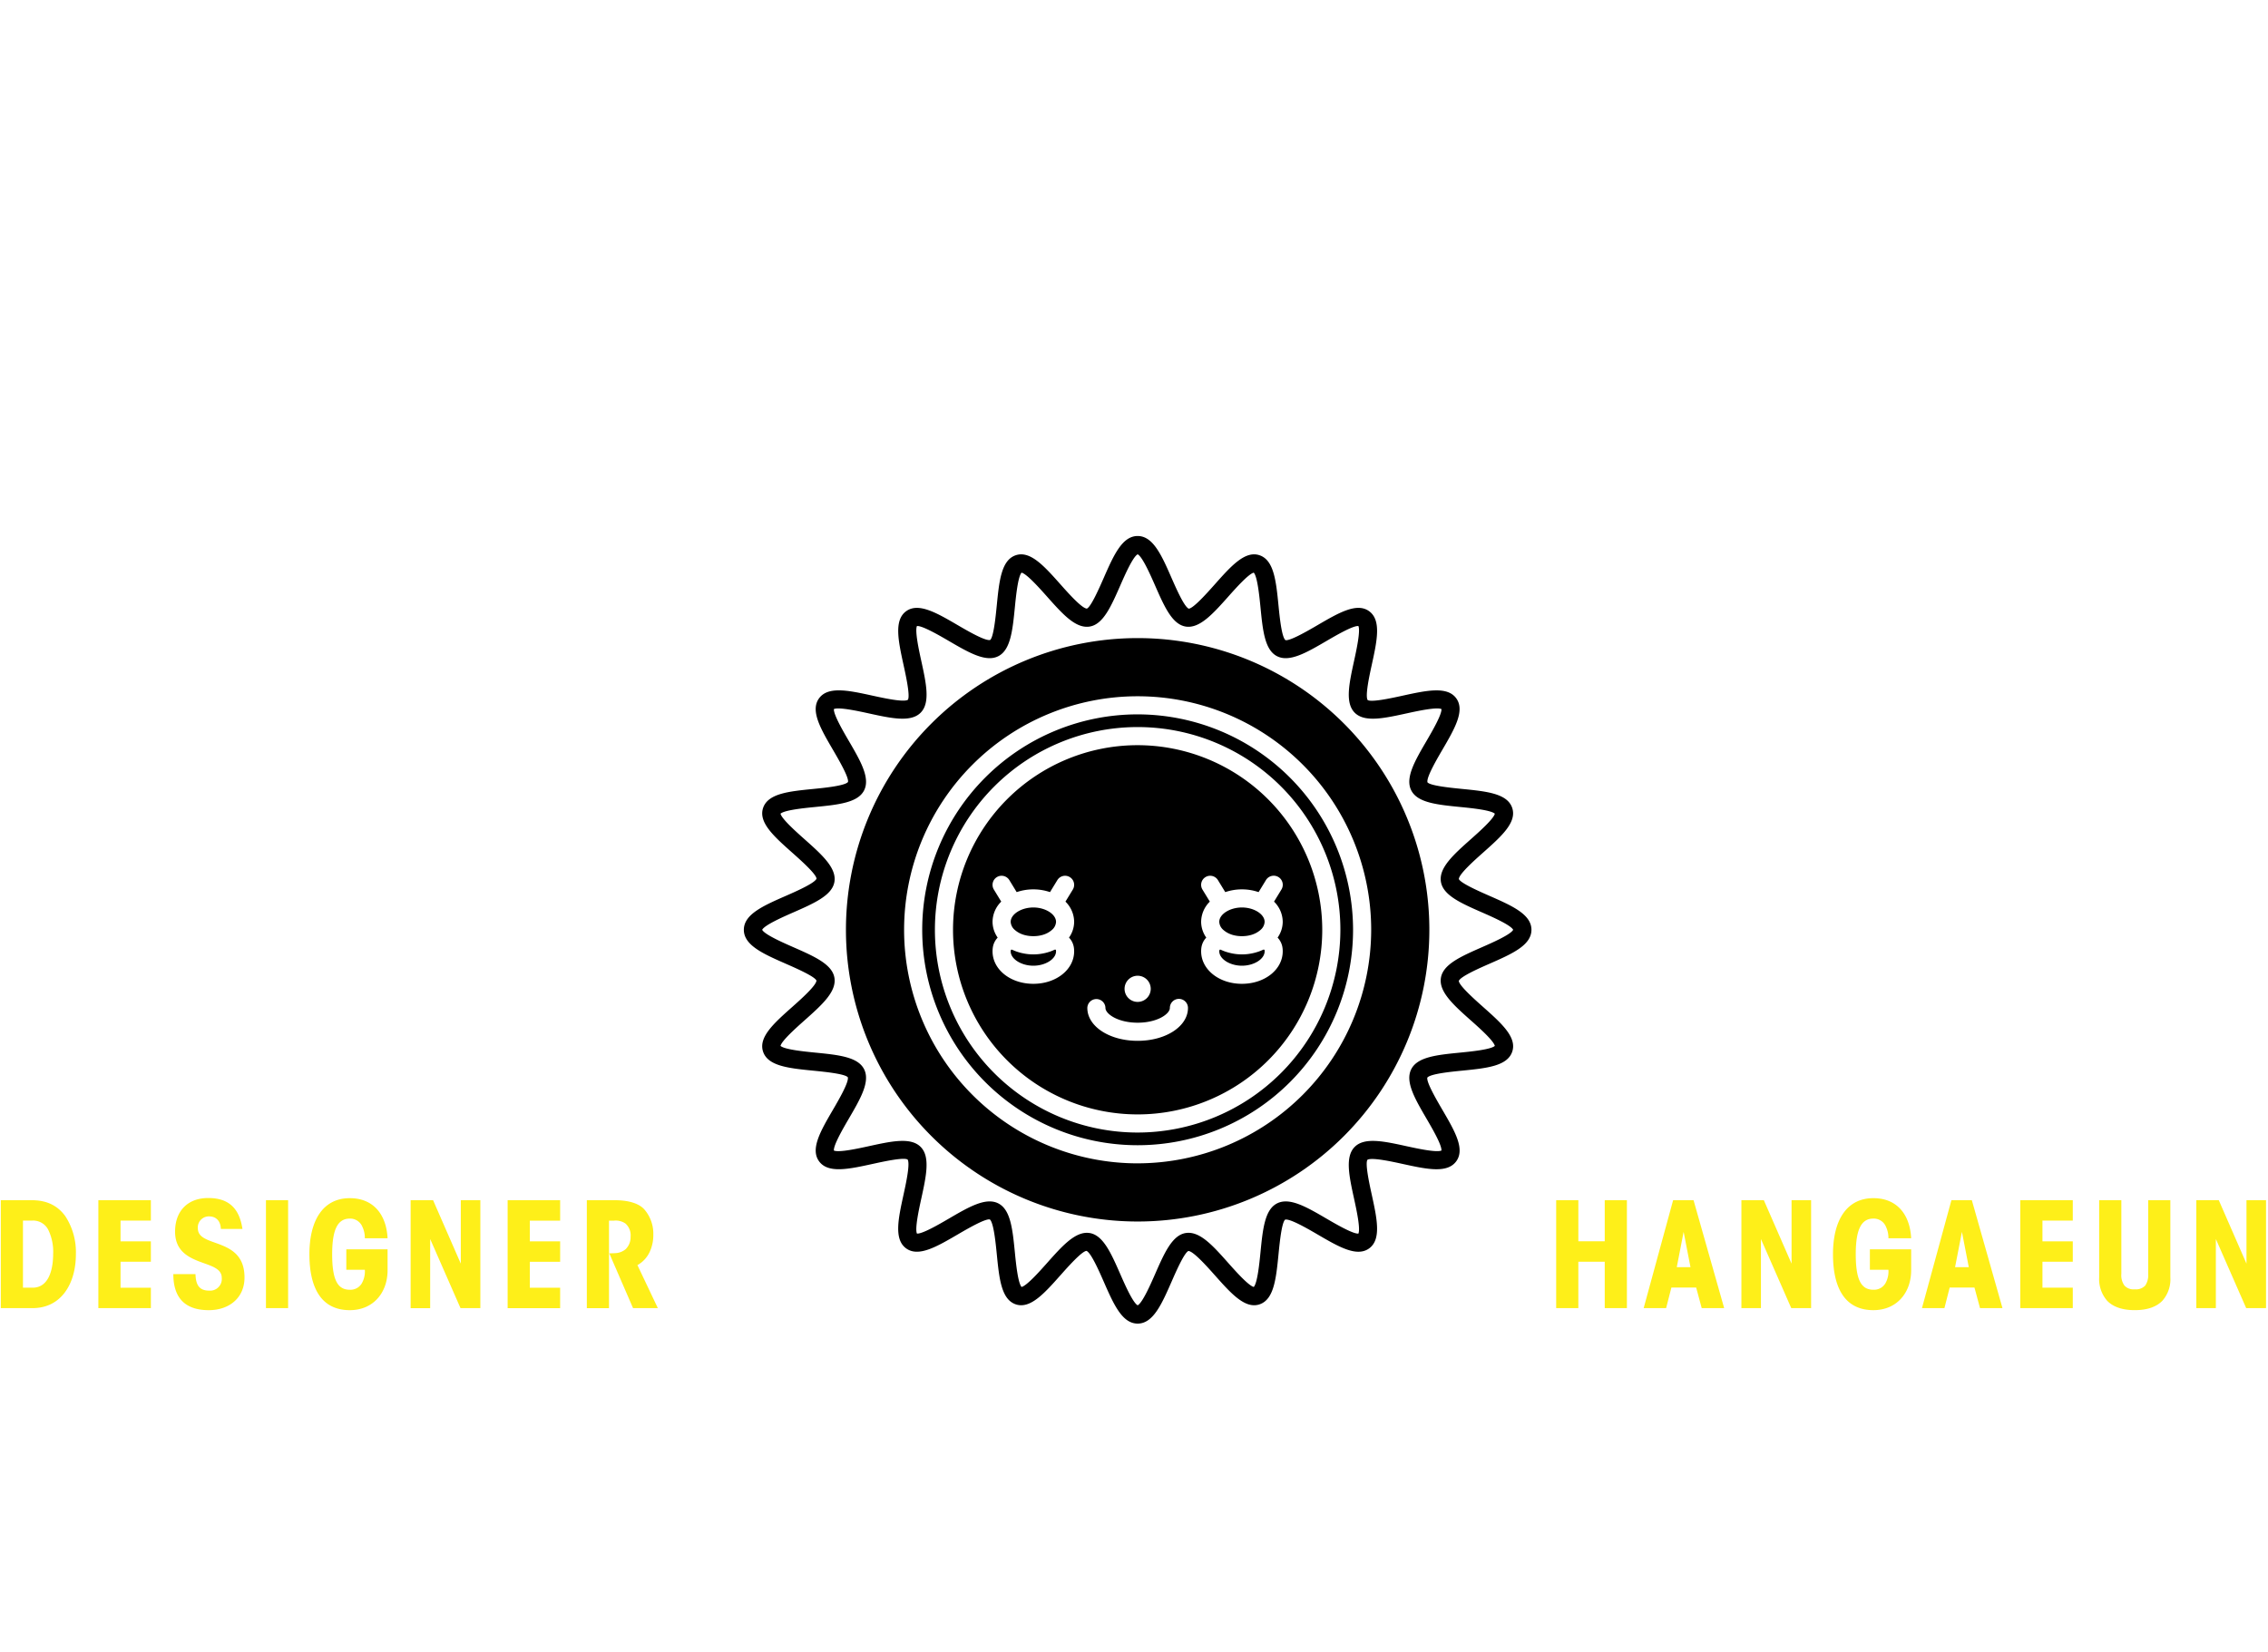 <svg xmlns="http://www.w3.org/2000/svg" xmlns:xlink="http://www.w3.org/1999/xlink" width="622" height="453" viewBox="0 0 622 453">
  <defs>
    <style>
      .cls-1, .cls-2, .cls-3, .cls-4 {
        fill-rule: evenodd;
      }

      .cls-1 {
        filter: url(#filter);
      }

      .cls-2 {
        filter: url(#filter-2);
      }

      .cls-3 {
        fill: #fff;
      }

      .cls-4 {
        fill: #feed00;
        opacity: 0.9;
      }
    </style>
    <filter id="filter" x="240" y="512" width="160" height="160" filterUnits="userSpaceOnUse">
      <feFlood result="flood" flood-color="#feef19"/>
      <feComposite result="composite" operator="in" in2="SourceGraphic"/>
      <feBlend result="blend" in2="SourceGraphic"/>
    </filter>
    <filter id="filter-2" x="212" y="484" width="216" height="216" filterUnits="userSpaceOnUse">
      <feFlood result="flood" flood-color="#fff"/>
      <feComposite result="composite" operator="in" in2="SourceGraphic"/>
      <feBlend result="blend" in2="SourceGraphic"/>
    </filter>
  </defs>
  <g id="index4">
    <g id="blue">
      <g id="txt">
        <path class="cls-1" d="M348.6,585.878c-3.313,0-6.218,1.845-6.218,3.948a3.091,3.091,0,0,0,1.121,2.2l-0.448.49h0l0.448-.488a6.345,6.345,0,0,0,2.163,1.246c0.037,0.013.07,0.031,0.107,0.043a8.483,8.483,0,0,0,1.117.279q0.273,0.051.549,0.084c0.217,0.028.438,0.041,0.66,0.054a9.752,9.752,0,0,0,1,0c0.223-.013.445-0.026,0.663-0.054q0.276-.033.547-0.084a8.7,8.7,0,0,0,1.121-.279c0.033-.012.063-0.028,0.1-0.039a6.353,6.353,0,0,0,2.172-1.25l0.447,0.487h0l-0.447-.488a3.092,3.092,0,0,0,1.123-2.2C354.822,587.723,351.915,585.878,348.6,585.878ZM320,541.368A50.63,50.63,0,1,0,370.628,592,50.686,50.686,0,0,0,320,541.368Zm0,63.233a3.587,3.587,0,1,1-3.586,3.587A3.587,3.587,0,0,1,320,604.6ZM302.51,596.86a7.24,7.24,0,0,1,.075,1.033c0,5-4.915,8.919-11.19,8.919s-11.189-3.918-11.189-8.919a7.132,7.132,0,0,1,.075-1.037,5,5,0,0,1,1.333-2.717,7.592,7.592,0,0,1-1.408-4.313,7.855,7.855,0,0,1,2.385-5.554l-2.021-3.308a2.485,2.485,0,0,1,4.242-2.591l2.012,3.292a14.182,14.182,0,0,1,9.143,0l2.012-3.292a2.485,2.485,0,0,1,4.242,2.591l-2.021,3.308a7.855,7.855,0,0,1,2.385,5.554,7.588,7.588,0,0,1-1.409,4.314A5,5,0,0,1,302.51,596.86ZM320,622.448c-7.739,0-13.8-3.961-13.8-9.018a2.485,2.485,0,0,1,4.969,0c0,1.651,3.441,4.048,8.833,4.048s8.832-2.4,8.832-4.048a2.485,2.485,0,0,1,4.97,0C333.8,618.487,327.738,622.448,320,622.448Zm28.6-15.636c-6.273,0-11.188-3.918-11.188-8.919a7.132,7.132,0,0,1,.075-1.037,5,5,0,0,1,1.333-2.716,7.59,7.59,0,0,1-1.408-4.314,7.854,7.854,0,0,1,2.386-5.555l-2.022-3.307a2.485,2.485,0,0,1,4.242-2.591l2.012,3.292a14.179,14.179,0,0,1,9.142,0l2.012-3.292a2.485,2.485,0,1,1,4.241,2.591l-2.021,3.308a7.851,7.851,0,0,1,2.385,5.554,7.6,7.6,0,0,1-1.408,4.314,5,5,0,0,1,1.334,2.716,7.132,7.132,0,0,1,.074,1.037C359.791,602.894,354.877,606.812,348.6,606.812ZM291.4,585.878c-3.312,0-6.219,1.845-6.219,3.948a3.1,3.1,0,0,0,1.122,2.2h0a6.38,6.38,0,0,0,2.183,1.254c0.029,0.01.055,0.024,0.084,0.033a8.581,8.581,0,0,0,1.126.282c0.179,0.033.36,0.06,0.542,0.083,0.219,0.028.442,0.042,0.666,0.054a9.693,9.693,0,0,0,.994,0c0.223-.013.445-0.026,0.664-0.054,0.183-.023.364-0.05,0.543-0.083a8.611,8.611,0,0,0,1.128-.282c0.026-.009.05-0.021,0.076-0.03a6.379,6.379,0,0,0,2.189-1.257h0a3.091,3.091,0,0,0,1.122-2.2C297.615,587.723,294.709,585.878,291.4,585.878Zm6.194,11.683a0.1,0.1,0,0,0-.074-0.089,0.349,0.349,0,0,0-.319,0c-0.021.01-.044,0.017-0.066,0.027a12.685,12.685,0,0,1-1.225.5c-0.072.024-.146,0.044-0.218,0.067-0.414.136-.839,0.251-1.272,0.347l-0.022,0a13.613,13.613,0,0,1-5.994,0l-0.024,0a13.056,13.056,0,0,1-1.274-.348c-0.07-.022-0.142-0.042-0.212-0.066a12.6,12.6,0,0,1-1.233-.5c-0.019-.009-0.041-0.015-0.06-0.024a0.361,0.361,0,0,0-.157-0.037,0.345,0.345,0,0,0-.163.041,0.886,0.886,0,0,0-.1.42c0,2.1,2.907,3.949,6.219,3.949s6.22-1.845,6.22-3.949a2.364,2.364,0,0,0-.024-0.327Zm57.21,0a0.112,0.112,0,0,0-.077-0.091,0.343,0.343,0,0,0-.319,0c-0.019.009-.041,0.015-0.06,0.024a12.352,12.352,0,0,1-1.233.5c-0.07.024-.142,0.044-0.212,0.067-0.415.136-.839,0.25-1.273,0.346l-0.027.006a13.606,13.606,0,0,1-5.988,0l-0.029-.006c-0.434-.1-0.86-0.212-1.275-0.348-0.069-.022-0.139-0.041-0.207-0.064a12.54,12.54,0,0,1-1.242-.5c-0.017-.008-0.036-0.013-0.053-0.021a0.36,0.36,0,0,0-.156-0.037,0.347,0.347,0,0,0-.164.041,0.886,0.886,0,0,0-.1.42c0,2.1,2.9,3.949,6.218,3.949s6.22-1.845,6.22-3.949a2.363,2.363,0,0,0-.023-0.327v0ZM320,532.918A59.08,59.08,0,1,0,379.078,592,59.147,59.147,0,0,0,320,532.918ZM320,647.6A55.6,55.6,0,1,1,375.6,592,55.662,55.662,0,0,1,320,647.6ZM320,512a80,80,0,1,0,80,80A80,80,0,0,0,320,512Zm0,144.05A64.049,64.049,0,1,1,384.048,592,64.12,64.12,0,0,1,320,656.046Z" transform="translate(-8 -337)"/>
        <path class="cls-2" d="M416.437,601.334C422.642,598.61,428,596.258,428,592s-5.358-6.61-11.563-9.334c-2.745-1.207-7.858-3.451-8.346-4.589,0.047-1.375,4.346-5.2,6.655-7.252,4.979-4.427,9.278-8.252,7.993-12.206-1.3-4.02-7.1-4.593-13.807-5.258-3.014-.3-8.625-0.854-9.441-1.8-0.361-1.318,2.514-6.246,4.059-8.893,3.373-5.781,6.287-10.773,3.826-14.156s-8.139-2.157-14.7-.722c-2.976.651-8.515,1.869-9.591,1.2-0.739-1.143.474-6.686,1.126-9.665,1.435-6.559,2.674-12.224-.722-14.7-3.378-2.458-8.374.452-14.157,3.825-2.646,1.544-7.578,4.4-8.8,4.106-1.043-.863-1.6-6.474-1.9-9.489-0.665-6.708-1.239-12.5-5.259-13.807-3.949-1.285-7.777,3.014-12.206,7.994-2.055,2.309-5.877,6.608-7.148,6.674-1.243-.507-3.487-5.619-4.692-8.366C326.61,489.359,324.258,484,320,484s-6.61,5.358-9.333,11.562c-1.206,2.747-3.45,7.86-4.589,8.349-1.375-.049-5.2-4.346-7.25-6.655-4.429-4.981-8.264-9.281-12.208-7.995-4.02,1.3-4.592,7.1-5.257,13.807-0.3,3.014-.855,8.625-1.805,9.439-1.3.368-6.245-2.513-8.893-4.057-5.781-3.374-10.774-6.282-14.156-3.825s-2.156,8.136-.721,14.7c0.652,2.978,1.865,8.521,1.2,9.591-1.138.741-6.686-.474-9.665-1.126-6.561-1.436-12.221-2.674-14.695.722s0.452,8.375,3.825,14.156c1.544,2.647,4.419,7.575,4.105,8.8-0.863,1.042-6.474,1.6-9.487,1.9-6.709.664-12.5,1.238-13.808,5.258-1.283,3.956,3.016,7.779,7.994,12.207,2.31,2.054,6.607,5.876,6.675,7.147-0.507,1.242-5.621,3.486-8.368,4.692C217.358,585.39,212,587.743,212,592s5.358,6.609,11.562,9.333c2.747,1.206,7.861,3.45,8.349,4.588-0.047,1.375-4.346,5.2-6.656,7.252-4.978,4.427-9.277,8.251-7.994,12.207,1.305,4.019,7.1,4.593,13.806,5.257,3.015,0.3,8.626.854,9.442,1.8,0.361,1.318-2.514,6.246-4.058,8.892-3.373,5.781-6.287,10.774-3.825,14.155,2.47,3.4,8.137,2.157,14.695.724,2.976-.651,8.517-1.868,9.591-1.2,0.739,1.142-.474,6.686-1.126,9.664-1.435,6.559-2.674,12.224.722,14.7,3.379,2.461,8.376-.451,14.157-3.825,2.646-1.545,7.571-4.4,8.8-4.106,1.043,0.862,1.6,6.475,1.9,9.489,0.665,6.708,1.237,12.5,5.257,13.807,3.945,1.277,7.779-3.015,12.208-8,2.053-2.309,5.875-6.607,7.146-6.674,1.243,0.507,3.487,5.62,4.693,8.367C313.39,694.642,315.743,700,320,700s6.61-5.359,9.334-11.563c1.2-2.746,3.449-7.859,4.586-8.348,1.377,0.049,5.2,4.347,7.254,6.656,4.429,4.979,8.256,9.271,12.206,7.994,4.02-1.305,4.594-7.1,5.259-13.807,0.3-3.014.853-8.625,1.805-9.439,1.313-.35,6.245,2.513,8.891,4.057,5.78,3.373,10.773,6.29,14.156,3.826s2.156-8.138.721-14.7c-0.65-2.978-1.863-8.521-1.2-9.591,1.141-.737,6.688.475,9.665,1.127,6.559,1.436,12.22,2.673,14.7-.723s-0.452-8.375-3.825-14.156c-1.544-2.647-4.419-7.575-4.1-8.8,0.863-1.043,6.474-1.6,9.488-1.9,6.709-.664,12.5-1.238,13.807-5.257,1.285-3.955-3.014-7.779-7.993-12.207-2.309-2.053-6.608-5.876-6.675-7.149C408.579,604.784,413.692,602.54,416.437,601.334Zm-5,15.563c2.181,1.938,6.178,5.494,6.52,6.942-1.114,1.01-6.551,1.548-9.514,1.842-6.266.621-11.677,1.157-13.4,4.54-1.747,3.419,1.013,8.15,4.209,13.626,1.484,2.542,4.2,7.2,4.063,8.69-1.366.6-6.673-.557-9.566-1.189-6.174-1.352-11.511-2.521-14.213.184s-1.535,8.036-.184,14.211c0.632,2.893,1.793,8.2,1.19,9.567-1.416.162-6.148-2.577-8.69-4.063-5.475-3.195-10.2-5.959-13.624-4.209-3.384,1.727-3.921,7.138-4.54,13.4-0.294,2.964-.832,8.4-1.843,9.514-1.448-.342-5-4.34-6.944-6.52-4.23-4.759-7.856-8.865-11.708-8.271-3.725.587-5.9,5.538-8.414,11.271-1.217,2.77-3.455,7.869-4.773,8.552-1.318-.684-3.555-5.781-4.771-8.551-2.518-5.734-4.691-10.685-8.418-11.272a4.966,4.966,0,0,0-.747-0.058c-3.552,0-7,3.881-10.96,8.328-1.939,2.181-5.494,6.179-6.943,6.522-1.009-1.115-1.547-6.55-1.841-9.513-0.621-6.266-1.156-11.678-4.542-13.406-3.42-1.749-8.149,1.013-13.624,4.209-2.544,1.486-7.25,4.223-8.692,4.064-0.6-1.372.558-6.674,1.191-9.566,1.35-6.177,2.518-11.51-.185-14.213s-8.035-1.537-14.212-.184c-2.89.633-8.2,1.8-9.565,1.19-0.141-1.487,2.579-6.149,4.062-8.691,3.2-5.476,5.957-10.206,4.21-13.625-1.727-3.384-7.138-3.92-13.4-4.54-2.963-.294-8.4-0.832-9.514-1.841,0.343-1.449,4.341-5,6.522-6.944,4.759-4.232,8.869-7.889,8.269-11.707-0.586-3.726-5.537-5.9-11.271-8.417-2.771-1.216-7.868-3.453-8.552-4.771,0.684-1.319,5.781-3.557,8.552-4.773,5.734-2.517,10.685-4.691,11.271-8.416,0.6-3.819-3.51-7.475-8.269-11.707-2.181-1.94-6.179-5.5-6.522-6.944,1.115-1.009,6.551-1.548,9.515-1.841,6.265-.621,11.676-1.157,13.4-4.541,1.747-3.419-1.013-8.15-4.21-13.626-1.483-2.542-4.2-7.2-4.062-8.69,1.364-.6,6.673.556,9.566,1.189,6.174,1.353,11.511,2.52,14.212-.184s1.536-8.036.185-14.213c-0.632-2.891-1.793-8.193-1.19-9.564,1.443-.146,6.148,2.578,8.69,4.062,5.475,3.195,10.2,5.954,13.625,4.21,3.385-1.728,3.92-7.139,4.541-13.4,0.294-2.964.832-8.4,1.841-9.514,1.448,0.343,5,4.34,6.943,6.521,4.235,4.758,7.865,8.867,11.709,8.27,3.725-.586,5.9-5.538,8.416-11.271,1.216-2.771,3.453-7.868,4.771-8.552,1.318,0.683,3.556,5.782,4.773,8.552,2.516,5.734,4.689,10.685,8.416,11.271,3.791,0.591,7.472-3.511,11.706-8.271,1.94-2.18,5.5-6.178,6.944-6.52,1.011,1.114,1.549,6.55,1.843,9.514,0.619,6.265,1.156,11.677,4.539,13.4,3.423,1.748,8.15-1.013,13.625-4.209,2.544-1.485,7.213-4.205,8.692-4.063,0.6,1.371-.558,6.673-1.191,9.565-1.351,6.177-2.518,11.51.185,14.213s8.034,1.535,14.212.185c2.892-.633,8.2-1.791,9.566-1.191,0.141,1.488-2.58,6.149-4.062,8.691-3.2,5.476-5.958,10.206-4.211,13.626,1.727,3.383,7.138,3.919,13.4,4.54,2.963,0.293,8.4.832,9.514,1.841-0.342,1.448-4.339,5-6.52,6.942-4.76,4.234-8.871,7.89-8.269,11.708,0.584,3.726,5.536,5.9,11.269,8.417,2.771,1.216,7.868,3.454,8.552,4.773-0.684,1.317-5.781,3.555-8.552,4.771-5.733,2.517-10.685,4.691-11.269,8.417C402.564,609.007,406.675,612.664,411.435,616.9Z" transform="translate(-8 -337)"/>
        <path id="_SEEING_IS_BELIEVING" data-name=" SEEING IS BELIEVING" class="cls-3" d="M97.628,544.6a11.152,11.152,0,0,0,3.032,3.677,8.868,8.868,0,0,0,3.961,1.8q4.271,0.738,8.222-2.874a17.117,17.117,0,0,0,2.792-3.323,43.292,43.292,0,0,0,2.8-5.443,9.88,9.88,0,0,1,1.735-2.88,1.976,1.976,0,0,1,1.79-.67,2.045,2.045,0,0,1,1.519,1.513,6.847,6.847,0,0,1,.21,3.3,11.275,11.275,0,0,1-1.512,4.265,6.884,6.884,0,0,1-2.671,2.732,34.317,34.317,0,0,0-3.754,2.042,2.665,2.665,0,0,0-1.21,1.776,2.2,2.2,0,0,0,.532,1.8,2.719,2.719,0,0,0,1.7.837,13.623,13.623,0,0,0,5.171-.153,6.479,6.479,0,0,0,3.672-1.717,17.88,17.88,0,0,0,2.483-5.143,37.448,37.448,0,0,0,1.744-7.038q1.075-7.614-1.568-12.91a10.332,10.332,0,0,0-7.7-6.059q-5.781-1-9.713,5.253a62.986,62.986,0,0,0-3.128,6.663q-1.629,3.878-3.717,3.516a2.113,2.113,0,0,1-1.578-1.183,4.066,4.066,0,0,1-.312-2.486,9.568,9.568,0,0,1,3.572-5.8,28.508,28.508,0,0,0,2.691-2.525,3.367,3.367,0,0,0,.628-1.658,3,3,0,0,0-.619-2.323,3.3,3.3,0,0,0-2.141-1.28,7.932,7.932,0,0,0-5.126,1.139q-2.823,1.539-3.074,3.316a2.847,2.847,0,0,0,.017.927,8.921,8.921,0,0,1,.207,1.666,3.392,3.392,0,0,1-.264.824,28.093,28.093,0,0,0-2.236,6.953A18.045,18.045,0,0,0,97.628,544.6h0Zm3.657-37.925a2.584,2.584,0,0,0,.346,1.563,2.277,2.277,0,0,0,1.148,1,1.676,1.676,0,0,0,2.2-.755,5.574,5.574,0,0,1,.843-1.093,1.619,1.619,0,0,1,.82-0.3q2.7-.3,11.529,3.185a46.265,46.265,0,0,1,9.039,4.51,3.635,3.635,0,0,1,1.1,1.075,3.171,3.171,0,0,1,.368,1.415,5.77,5.77,0,0,0,.306,1.689,1.5,1.5,0,0,0,.862.682,1.709,1.709,0,0,0,1.681-.134,3.314,3.314,0,0,0,1.16-1.795l6.925-21.447a32.164,32.164,0,0,1,1.74-4.189,10.24,10.24,0,0,0,.586-1.337,1.79,1.79,0,0,0,.047-1.065,5.684,5.684,0,0,0-.73-1.372,19.065,19.065,0,0,0-3.038-3.367,11.477,11.477,0,0,0-3.178-2.139,3.266,3.266,0,0,0-2.317-.131,2.131,2.131,0,0,0-1.4,1.428,2.5,2.5,0,0,0-.02,1.66,7,7,0,0,0,1.371,1.982,7.93,7.93,0,0,1,2.178,4.4,15.222,15.222,0,0,1-.966,6.064,16.393,16.393,0,0,1-1.394,3.4,1.492,1.492,0,0,1-1.353.877,14.013,14.013,0,0,1-2.363-.549q-1.757-.507-2.832-0.932a5.531,5.531,0,0,1-2.278-1.371,1.9,1.9,0,0,1-.149-1.812q0.956-2.96,3.662-2.318a3.794,3.794,0,0,0,1.821.149,1.446,1.446,0,0,0,.785-1.031,2.511,2.511,0,0,0-.589-2.571,14.217,14.217,0,0,0-5.523-3.578,17.764,17.764,0,0,0-3.629-1.02,6.111,6.111,0,0,0-2.634-.028,2.193,2.193,0,0,0-1.452,2.82,2.242,2.242,0,0,0,.633,1.035,10.552,10.552,0,0,0,1.7,1.084,2.488,2.488,0,0,1,1.233,1.172,2.6,2.6,0,0,1-.1,1.7,6.2,6.2,0,0,1-1.189,2.524,2.079,2.079,0,0,1-1.867-.167q-3.475-1.373-4.3-1.77a3.248,3.248,0,0,1-1.222-.925q-0.733-1,.205-3.911a21.747,21.747,0,0,1,2.324-5.4,5.127,5.127,0,0,1,2.957-2.011,5.8,5.8,0,0,0,1.788-.706,2.319,2.319,0,0,0,.729-1.18,2.591,2.591,0,0,0-.241-2.249,4.166,4.166,0,0,0-2.119-1.621,8.063,8.063,0,0,0-5.571-.318,2.842,2.842,0,0,0-2.032,1.822,3.809,3.809,0,0,0-.132.888,21.4,21.4,0,0,1-.533,3.768q-0.435,1.868-1.709,5.812l-4.2,13a23.557,23.557,0,0,0-1.027,3.9h0Zm14.667-41.845a2.633,2.633,0,0,0,.056,1.608,2.418,2.418,0,0,0,.945,1.23,1.642,1.642,0,0,0,2.3-.251,5.167,5.167,0,0,1,1.024-.884,1.565,1.565,0,0,1,.858-0.116q2.7,0.3,10.718,5.677a48.727,48.727,0,0,1,8.037,6.423,3.831,3.831,0,0,1,.88,1.3,3.219,3.219,0,0,1,.1,1.467,5.882,5.882,0,0,0-.007,1.723,1.591,1.591,0,0,0,.722.86,1.713,1.713,0,0,0,1.671.241,3.129,3.129,0,0,0,1.461-1.5l10.674-19.476a30.643,30.643,0,0,1,2.464-3.719,9.752,9.752,0,0,0,.817-1.179,1.775,1.775,0,0,0,.239-1.033,5.914,5.914,0,0,0-.467-1.506,20.172,20.172,0,0,0-2.366-3.973,12.2,12.2,0,0,0-2.725-2.8,3.329,3.329,0,0,0-2.246-.642,2.017,2.017,0,0,0-1.633,1.089,2.472,2.472,0,0,0-.321,1.621,7.377,7.377,0,0,0,.984,2.246,8.248,8.248,0,0,1,1.337,4.79,14.816,14.816,0,0,1-2.045,5.726,15.652,15.652,0,0,1-1.982,3.021,1.429,1.429,0,0,1-1.485.559,14.494,14.494,0,0,1-2.216-1.061q-1.629-.887-2.605-1.542a5.841,5.841,0,0,1-1.983-1.847,1.9,1.9,0,0,1,.182-1.81q1.473-2.686,4.008-1.458a3.885,3.885,0,0,0,1.758.55,1.368,1.368,0,0,0,.955-0.836,2.546,2.546,0,0,0-.111-2.649,15.081,15.081,0,0,0-4.762-4.731,18.5,18.5,0,0,0-3.37-1.8,6.192,6.192,0,0,0-2.576-.612,2.043,2.043,0,0,0-1.69,1.065,2.128,2.128,0,0,0-.243,1.376,2.353,2.353,0,0,0,.432,1.154,11.243,11.243,0,0,0,1.469,1.439,2.641,2.641,0,0,1,1,1.421,2.562,2.562,0,0,1-.405,1.645,5.906,5.906,0,0,1-1.622,2.21,2.122,2.122,0,0,1-1.8-.578q-3.157-2.115-3.894-2.688a3.457,3.457,0,0,1-1.03-1.177q-0.537-1.145.911-3.786a20.612,20.612,0,0,1,3.255-4.774,4.882,4.882,0,0,1,3.262-1.315,5.632,5.632,0,0,0,1.879-.3,2.2,2.2,0,0,0,.929-1,2.593,2.593,0,0,0,.171-2.256,4.407,4.407,0,0,0-1.782-2.058,8.211,8.211,0,0,0-5.4-1.547,2.693,2.693,0,0,0-2.321,1.334,3.7,3.7,0,0,0-.29.841,20.862,20.862,0,0,1-1.206,3.573q-0.765,1.733-2.728,5.315l-6.47,11.805a22.768,22.768,0,0,0-1.714,3.593h0Zm23.2-38.771a13.49,13.49,0,0,0-1.469,3.785,2.212,2.212,0,0,0,.611,2.042,1.68,1.68,0,0,0,1.07.516,5.347,5.347,0,0,0,1.7-.339,3.276,3.276,0,0,1,2.423-.078q1.738,0.724,6.468,5.187A95.72,95.72,0,0,1,158.6,446a3.383,3.383,0,0,1,.6,2.614,3.086,3.086,0,0,0,.542,2.772q2.29,2.162,7.43-4.5a37.84,37.84,0,0,0,4.5-7.156q1.368-3.015-.109-4.41a2.124,2.124,0,0,0-2.648-.168,4.125,4.125,0,0,1-1.415.447,2.179,2.179,0,0,1-1.16-.336q-1.981-1.2-9.037-7.858a51.822,51.822,0,0,1-5.387-5.6,3.745,3.745,0,0,1-.912-3,8.619,8.619,0,0,0,.3-2.14,1.7,1.7,0,0,0-.591-1.034q-1.625-1.535-4.268.773a28.344,28.344,0,0,0-3.759,4.044,34.864,34.864,0,0,0-3.526,5.6h0Zm22.528-26.7a9.494,9.494,0,0,0-2.382,1.72,40.865,40.865,0,0,0-3.562,3.5q-2.718,3.326-1.242,5.321a1.856,1.856,0,0,0,1.113.763,4.255,4.255,0,0,0,1.836-.169,3.618,3.618,0,0,1,1.667-.12,3.972,3.972,0,0,1,1.51.855,43.382,43.382,0,0,1,6.344,7.307,81.873,81.873,0,0,1,5.383,8,3.74,3.74,0,0,1,.45,3.027,7.79,7.79,0,0,0-.478,2.027,2.24,2.24,0,0,0,.521,1.3,2.514,2.514,0,0,0,2.945.823,11.827,11.827,0,0,0,4.485-2.823q5.621-5.082,3.485-7.972a2.238,2.238,0,0,0-2.582-.65,2.675,2.675,0,0,1-2.347-.48,19.724,19.724,0,0,1-3.211-3.687q-2.6-3.513-1.451-4.55a3.9,3.9,0,0,1,2.8-.587l19.311,0.961a11.949,11.949,0,0,0,2.323-.019,2.458,2.458,0,0,0,1.2-.639q1.335-1.207.352-3.683a27.649,27.649,0,0,0-3.51-5.638q-2.016-2.685-3.169-4.245l-5.011-6.778a21.234,21.234,0,0,1-3.316-5.674,2.353,2.353,0,0,1-.1-0.947,4.59,4.59,0,0,1,.417-1.175,3.084,3.084,0,0,0-.1-3.312q-1.2-1.621-3.359-.64a19.706,19.706,0,0,0-4.206,3.178,23.143,23.143,0,0,0-2.93,3q-1.792,2.454-.5,4.2a2.211,2.211,0,0,0,1.154.882,3.272,3.272,0,0,0,1.657-.093,2.553,2.553,0,0,1,2.245.364,16.742,16.742,0,0,1,2.925,3.321q1.707,2.308.729,3.192-0.584.526-2.837,0.448l-16.064-.6A6.161,6.161,0,0,0,161.682,399.355ZM199.8,371.587a20.006,20.006,0,0,0-3.362,9.991,19.267,19.267,0,0,0,1.631,9.435,18.362,18.362,0,0,0,5.416,7,15.774,15.774,0,0,0,9.349,3.453,18.3,18.3,0,0,0,9.822-2.433,19.514,19.514,0,0,0,5.094-4.069A16.982,16.982,0,0,0,231,389.72a15.407,15.407,0,0,0,.739-8.41,3.867,3.867,0,0,1-.1-1.494,2.223,2.223,0,0,1,.818-0.922,2.777,2.777,0,0,0,1.066-1.541,2.6,2.6,0,0,0-.141-1.8q-0.972-2.135-3.707-1.633a25.977,25.977,0,0,0-12.178,6.872q-2,2.169-1.1,4.159a2.326,2.326,0,0,0,1.377,1.323,2.2,2.2,0,0,0,1.851-.2,13.791,13.791,0,0,1,1.263-.659,1.086,1.086,0,0,1,.549-0.02,1.957,1.957,0,0,1,1.35,1.293,3.584,3.584,0,0,1,.24,2.528,2.992,2.992,0,0,1-1.478,1.86,5.678,5.678,0,0,1-3.153.658,8.09,8.09,0,0,1-3.451-1.01,17.448,17.448,0,0,1-7.091-8.288,11.633,11.633,0,0,1-1.137-7.065,6.667,6.667,0,0,1,3.441-4.773q3.1-1.727,6.962.183a19.468,19.468,0,0,0,2.827,1.252,4.186,4.186,0,0,0,2.931-.37A3.736,3.736,0,0,0,224.789,369a6.222,6.222,0,0,0-.575-3.86,9.49,9.49,0,0,0-4.312-4.574,3.115,3.115,0,0,0-3.042-.29,3.32,3.32,0,0,0-.856.687,8.4,8.4,0,0,1-1.571,1.566,6.37,6.37,0,0,1-1.725.45,18.353,18.353,0,0,0-5.762,2.1,20.021,20.021,0,0,0-7.151,6.508h0Zm47.846-23.178a11.434,11.434,0,0,0-3.158,2.185,2.225,2.225,0,0,0-.55,2.063,1.987,1.987,0,0,0,.613,1.1,5.626,5.626,0,0,0,1.571.792,3.6,3.6,0,0,1,2.031,1.463q1.056,1.692,2.642,8.339a110.736,110.736,0,0,1,2.551,12.7,3.33,3.33,0,0,1-.854,2.526,3.03,3.03,0,0,0-.983,2.62q0.768,3.22,8.423.987a31.863,31.863,0,0,0,7.386-3.043q2.679-1.614,2.184-3.692a2.366,2.366,0,0,0-2.089-1.807,4.163,4.163,0,0,1-1.393-.524,2.557,2.557,0,0,1-.781-1.008q-1.01-2.234-3.375-12.153a59.532,59.532,0,0,1-1.542-7.993,3.745,3.745,0,0,1,.8-3.037,7.642,7.642,0,0,0,1.346-1.573,1.824,1.824,0,0,0,.047-1.222q-0.544-2.285-3.9-2.055a24.556,24.556,0,0,0-5.173.953,29.44,29.44,0,0,0-5.786,2.382h0Zm24.12-3.4a11.8,11.8,0,0,0-2.3,4.279,11.163,11.163,0,0,0,4.483,12.574,15.4,15.4,0,0,0,3.689,1.985,34.793,34.793,0,0,0,5.523,1.37,8.23,8.23,0,0,1,3,1,2.323,2.323,0,0,1,1.1,1.7,2.271,2.271,0,0,1-.865,2.048,5.335,5.335,0,0,1-2.792,1.184,8.7,8.7,0,0,1-4.129-.356,6.5,6.5,0,0,1-3.143-2.029,38.077,38.077,0,0,0-2.861-3.376,2.277,2.277,0,0,0-1.888-.761,1.881,1.881,0,0,0-1.406,1.089,3.422,3.422,0,0,0-.228,2.043,17.894,17.894,0,0,0,1.64,5.425q1.293,2.714,2.556,3.382a14.308,14.308,0,0,0,5.173,1.128,28.312,28.312,0,0,0,6.6-.208q6.9-1.083,10.709-5.424a12.062,12.062,0,0,0,3-9.91q-0.822-6.406-7.377-8.742a49.76,49.76,0,0,0-6.675-1.367q-3.828-.592-4.126-2.906a2.493,2.493,0,0,1,.564-2.014,3.233,3.233,0,0,1,2.059-1.055q2.79-.438,6.057,2.087a27.308,27.308,0,0,0,2.969,2.111,2.632,2.632,0,0,0,1.617.18,2.528,2.528,0,0,0,1.828-1.331,4.056,4.056,0,0,0,.483-2.639,9.886,9.886,0,0,0-2.48-5.09q-2.154-2.538-3.764-2.285a2.2,2.2,0,0,0-.8.288,6.993,6.993,0,0,1-1.381.705,2.607,2.607,0,0,1-.79-0.039,21.481,21.481,0,0,0-6.666-.337,14.545,14.545,0,0,0-9.376,5.3h0Zm59.935,29.41q3.513,0.291,4.411.332,6.6,0.3,10.128-3.764a10.98,10.98,0,0,0,2.807-6.943,8.725,8.725,0,0,0-1.474-5.522,9.676,9.676,0,0,0-3.506-3.141,1.381,1.381,0,0,1-.978-1.173,2,2,0,0,1,.9-1.33,7.178,7.178,0,0,0,2-2.719,9.586,9.586,0,0,0,.836-3.578,7.842,7.842,0,0,0-2.159-6.064,8.447,8.447,0,0,0-3.362-2.1,19.172,19.172,0,0,0-5.183-.811q-1.359-.062-3.035-0.083-5.344-.079-7.164-0.161-2.475-.111-4.606-0.314-1.284-.139-2.108-0.176a3.856,3.856,0,0,0-2.491.641,2.328,2.328,0,0,0-1.029,1.889,2.4,2.4,0,0,0,1.52,2.272,3.258,3.258,0,0,1,1.7,1.783,14.76,14.76,0,0,1,.223,4.19q-0.315,8.559-.991,14.388a43.667,43.667,0,0,1-.762,4.871,2.808,2.808,0,0,1-1.033,1.634,8.432,8.432,0,0,0-1.578,1.273,1.939,1.939,0,0,0-.358,1.166,2.7,2.7,0,0,0,.776,2.024,3.306,3.306,0,0,0,2.323.938q0.606,0.027,2.019-.044,1.581-.036,5,0.064l3.252,0.119q0.727,0.06,3.925.338h0Zm-0.783-31.254a1.266,1.266,0,0,1,1.2-.47,2.8,2.8,0,0,1,2.424,1.493,7.347,7.347,0,0,1,.73,3.943,6.761,6.761,0,0,1-.99,3.786,2.973,2.973,0,0,1-2.689,1.1,1.121,1.121,0,0,1-1.036-.584,4.056,4.056,0,0,1-.235-1.865l0.2-5.528A3.83,3.83,0,0,1,330.913,343.165Zm-0.485,15.5a1.807,1.807,0,0,1,1.5-.443q4.125,0.185,3.906,6.142-0.175,4.777-3.864,4.611a1.832,1.832,0,0,1-1.826-1.238,15.125,15.125,0,0,1-.289-4.69l0.094-2.549A3.035,3.035,0,0,1,330.428,358.665Zm27.993-18.791a2.062,2.062,0,0,0-1.344.615,2.537,2.537,0,0,0-.716,1.406,2.011,2.011,0,0,0,1.008,2.3,5.106,5.106,0,0,1,1.1.756,1.974,1.974,0,0,1,.4.851q0.678,2.908-1.1,13.085a57.812,57.812,0,0,1-2.664,10.563,3.891,3.891,0,0,1-.795,1.361,2.537,2.537,0,0,1-1.209.617,4.5,4.5,0,0,0-1.463.59,1.687,1.687,0,0,0-.48,1.046,2.232,2.232,0,0,0,.374,1.817,2.907,2.907,0,0,0,1.78,1l20.218,4.327a25.778,25.778,0,0,1,4.008,1.268,8.2,8.2,0,0,0,1.283.439,1.346,1.346,0,0,0,.959-0.11,5.11,5.11,0,0,0,1.116-1,19.87,19.87,0,0,0,2.55-3.831,13.683,13.683,0,0,0,1.432-3.8,4.355,4.355,0,0,0-.234-2.553,2.086,2.086,0,0,0-1.488-1.317,1.892,1.892,0,0,0-1.488.229,6.755,6.755,0,0,0-1.563,1.8,7.044,7.044,0,0,1-3.6,3.045,11.371,11.371,0,0,1-5.566-.138,13.056,13.056,0,0,1-3.249-1.01,1.653,1.653,0,0,1-.989-1.346,18.621,18.621,0,0,1,.133-2.666q0.188-2,.4-3.237a6.639,6.639,0,0,1,.88-2.7,1.477,1.477,0,0,1,1.6-.438q2.79,0.6,2.626,3.653a5.083,5.083,0,0,0,.142,2.013,1.336,1.336,0,0,0,1.04.7,2.034,2.034,0,0,0,2.209-1.032,16.948,16.948,0,0,0,2.363-6.579,23.484,23.484,0,0,0,.363-4.121,8.176,8.176,0,0,0-.374-2.884,2.132,2.132,0,0,0-1.489-1.385,1.623,1.623,0,0,0-1.251.224,2.1,2.1,0,0,0-.829.849,12.585,12.585,0,0,0-.712,2.022,2.683,2.683,0,0,1-.861,1.525,1.96,1.96,0,0,1-1.535.15,5.133,5.133,0,0,1-2.437-.918,2.763,2.763,0,0,1-.133-2.066q0.7-4.008.932-4.97a3.744,3.744,0,0,1,.642-1.477q0.784-.954,3.527-0.367a17.49,17.49,0,0,1,5.177,1.724,5.593,5.593,0,0,1,2.245,2.928,7.063,7.063,0,0,0,.9,1.848,2.22,2.22,0,0,0,3.139.015,4.762,4.762,0,0,0,1.129-2.562,10.754,10.754,0,0,0-.559-6.137,2.864,2.864,0,0,0-1.935-1.946,2.828,2.828,0,0,0-.815-0.01,15.965,15.965,0,0,1-3.448-.013q-1.734-.193-5.454-0.99l-12.254-2.622a17.98,17.98,0,0,0-3.642-.534h0Zm50.764,21.216a1.952,1.952,0,0,1,1.579-1.019,6.835,6.835,0,0,0,2.195-.339,1.728,1.728,0,0,0,.786-1.083q0.678-2.043-1.923-3.87a35.846,35.846,0,0,0-6.445-3.186,20.832,20.832,0,0,0-6.568-1.721q-3.077-.161-3.687,1.679a2.1,2.1,0,0,0,.253,1.733,9.062,9.062,0,0,0,1.606,1.71,2.177,2.177,0,0,1,.841,1.557,9.409,9.409,0,0,1-.631,2.877q-0.679,2.127-1.954,6.358-1.334,4.409-2.1,6.728a33.841,33.841,0,0,1-2.3,5.9,3.039,3.039,0,0,1-2.3,1.241,6.291,6.291,0,0,0-1.815.365,1.5,1.5,0,0,0-.655.922,2.159,2.159,0,0,0,.358,2.118,5.021,5.021,0,0,0,2.078,1.3l15.936,6.465,4.835,2.734a1.9,1.9,0,0,0,1.346.074,5.81,5.81,0,0,0,1.677-1.078,13.011,13.011,0,0,0,4.314-5.831,6.179,6.179,0,0,0,.269-3.423,2.662,2.662,0,0,0-1.574-2q-1.209-.49-2.094,1.01a6.662,6.662,0,0,1-3.4,3.082,6.443,6.443,0,0,1-4.521-.4q-2.418-.981-2.726-2.622-0.24-1.385,1.057-5.292l3.839-11.573A27.454,27.454,0,0,1,409.185,361.09Zm26.092,5.189a10.53,10.53,0,0,0-3.654-.8,1.862,1.862,0,0,0-1.679,1.085,2.116,2.116,0,0,0-.234,1.265,6.9,6.9,0,0,0,.653,1.767,4.325,4.325,0,0,1,.573,2.605q-0.279,2.032-3.243,8.075a103.806,103.806,0,0,1-6.01,11.182,2.753,2.753,0,0,1-2.188,1.193,2.511,2.511,0,0,0-2.338,1.164q-1.437,2.927,5.522,7.1a32.1,32.1,0,0,0,7.266,3.381q2.95,0.855,3.878-1.034a2.751,2.751,0,0,0-.4-2.9,5.135,5.135,0,0,1-.69-1.438,2.883,2.883,0,0,1,.056-1.325q0.648-2.391,5.072-11.409a55.608,55.608,0,0,1,3.83-6.991,3.112,3.112,0,0,1,2.461-1.609,6.428,6.428,0,0,0,1.954-.126,1.577,1.577,0,0,0,.792-0.854q1.018-2.077-1.572-4.456a26.907,26.907,0,0,0-4.357-3.226,29.741,29.741,0,0,0-5.69-2.649h0Zm22.394,14.185a1.962,1.962,0,0,0-1.449-.134,2.219,2.219,0,0,0-1.219.887,2.108,2.108,0,0,0-.054,2.551,5.862,5.862,0,0,1,.669,1.231,2.1,2.1,0,0,1,0,.956q-0.6,2.93-6.4,11.075a51.681,51.681,0,0,1-6.742,8.04,3.385,3.385,0,0,1-1.271.808,2.39,2.39,0,0,1-1.329-.064,4.368,4.368,0,0,0-1.546-.217,1.484,1.484,0,0,0-.859.687,2.223,2.223,0,0,0-.42,1.805,3.318,3.318,0,0,0,1.17,1.787L454.4,423.962a29.211,29.211,0,0,1,3.038,3.156,9.368,9.368,0,0,0,.959,1.041,1.4,1.4,0,0,0,.9.388,4.581,4.581,0,0,0,1.409-.329,17.325,17.325,0,0,0,3.853-2.114,12.053,12.053,0,0,0,2.845-2.65,4.225,4.225,0,0,0,.849-2.388,2.351,2.351,0,0,0-.778-1.925,1.936,1.936,0,0,0-1.416-.549,5.941,5.941,0,0,0-2.136.807,6.36,6.36,0,0,1-4.461.884,12.21,12.21,0,0,1-4.891-2.941,14.828,14.828,0,0,1-2.47-2.544,1.808,1.808,0,0,1-.321-1.7A17.36,17.36,0,0,1,453,410.8q0.993-1.68,1.7-2.672a5.894,5.894,0,0,1,1.9-1.953,1.468,1.468,0,0,1,1.6.42,3.38,3.38,0,0,1,.822,4.578,4.89,4.89,0,0,0-.707,1.862,1.514,1.514,0,0,0,.634,1.15,1.954,1.954,0,0,0,2.391.2,14.951,14.951,0,0,0,4.825-4.652,21.649,21.649,0,0,0,2.029-3.48,8.024,8.024,0,0,0,.862-2.752,2.409,2.409,0,0,0-.75-1.986,1.664,1.664,0,0,0-1.206-.434,1.865,1.865,0,0,0-1.088.334,11.2,11.2,0,0,0-1.471,1.437,2.351,2.351,0,0,1-1.4.921,2.039,2.039,0,0,1-1.427-.644,5.848,5.848,0,0,1-1.786-2.05,2.674,2.674,0,0,1,.737-1.9q2.283-3.207,2.887-3.947a3.291,3.291,0,0,1,1.182-.987q1.092-.45,3.287,1.46a19.834,19.834,0,0,1,3.889,4.154,6.2,6.2,0,0,1,.783,3.741,7.542,7.542,0,0,0,.036,2.1,2.307,2.307,0,0,0,.78,1.141,2,2,0,0,0,2,.462,4.181,4.181,0,0,0,2.064-1.706,10.393,10.393,0,0,0,2.045-5.739,3.219,3.219,0,0,0-.914-2.71,3.084,3.084,0,0,0-.72-0.421,17.092,17.092,0,0,1-3.06-1.758q-1.463-1.05-4.439-3.642l-9.808-8.537a19.711,19.711,0,0,0-3.017-2.318h0Zm45.609,56.53a4.687,4.687,0,0,1,1.625,1.249q1.572,1.55,2.928.245a2.577,2.577,0,0,0,.56-2.869,18.687,18.687,0,0,0-3.11-5q-5.082-6.465-7.263-4.369a2.293,2.293,0,0,0-.436,2.27,2.01,2.01,0,0,1-.314,1.975,3.315,3.315,0,0,1-1.1.591q-0.784.291-5.232,1.756a15.984,15.984,0,0,1-3.5.872,1.721,1.721,0,0,1-1.545-.614q-0.541-.69.165-2.329l3.176-7.5a4.719,4.719,0,0,1,.868-1.475,1.6,1.6,0,0,1,1.572-.088,2.212,2.212,0,0,0,2.258-.321q1.191-1.145.23-3.637a28.664,28.664,0,0,0-4.212-6.626,21.449,21.449,0,0,0-5.556-5.369q-2.434-1.4-3.845-.04a1.926,1.926,0,0,0-.4,2.52,4.16,4.16,0,0,1,.582,2.234,10.661,10.661,0,0,1-.917,3.07l-10,24.165a12.073,12.073,0,0,0-.759,2.207,4.254,4.254,0,0,0,.038,1.582,4.883,4.883,0,0,0,.985,2.113,3.406,3.406,0,0,0,2.125,1.373,8.326,8.326,0,0,0,3.447-.466L500,437.445a7.163,7.163,0,0,1,3.282-.451h0Zm9.257,5.095a11.884,11.884,0,0,0-2.824-2.687,1.729,1.729,0,0,0-1.944.031,1.909,1.909,0,0,0-.767.975,7.105,7.105,0,0,0-.218,1.893,4.291,4.291,0,0,1-.66,2.579q-1.148,1.619-6.417,5.265a89.6,89.6,0,0,1-10.208,6.463,2.6,2.6,0,0,1-2.435-.152q-1.628-.9-2.554-0.26-2.553,1.765,1.647,9.188a37.24,37.24,0,0,0,4.82,6.9q2.19,2.349,3.836,1.21a2.67,2.67,0,0,0,.941-2.742,5.431,5.431,0,0,1,.039-1.627,2.669,2.669,0,0,1,.639-1.123q1.627-1.73,9.492-7.172a48.123,48.123,0,0,1,6.445-4,2.894,2.894,0,0,1,2.858-.061,6.846,6.846,0,0,0,1.758.954,1.393,1.393,0,0,0,1.069-.313q1.81-1.252.615-4.734a31.078,31.078,0,0,0-2.358-5.18,34.372,34.372,0,0,0-3.774-5.4h0Zm16.767,33.13a11.427,11.427,0,0,0-.74-3.038,45.781,45.781,0,0,0-1.9-4.829q-2.016-3.888-4.189-2.955a1.94,1.94,0,0,0-1,.934,5.612,5.612,0,0,0-.424,1.983,4.766,4.766,0,0,1-.413,1.79,4.382,4.382,0,0,1-1.2,1.323,39.352,39.352,0,0,1-8.249,4.4,69.047,69.047,0,0,1-8.548,3.18,2.864,2.864,0,0,1-2.742-.465,6.388,6.388,0,0,0-1.6-1.13,1.745,1.745,0,0,0-1.277.145A2.984,2.984,0,0,0,495.4,479.4a14.643,14.643,0,0,0,1.037,5.59q2.628,7.485,5.775,6.135,1.2-.516,1.358-2.513a3.314,3.314,0,0,1,1.14-2.319,17.939,17.939,0,0,1,4.165-2.235q3.825-1.641,4.362-.115a5.133,5.133,0,0,1-.363,3.123l-6.81,20.007a15.639,15.639,0,0,0-.7,2.448,3.1,3.1,0,0,0,.176,1.465q0.622,1.777,3.057,1.511a22.893,22.893,0,0,0,5.934-1.942q2.934-1.289,4.632-2.018l7.38-3.168q4.175-1.762,5.906-1.728a1.774,1.774,0,0,1,.846.184,3.97,3.97,0,0,1,.881.8q1.407,1.557,2.878.925,1.765-.759,1.591-3.334a23.66,23.66,0,0,0-1.429-5.407,25.655,25.655,0,0,0-1.668-4.008q-1.554-2.647-3.455-1.83a2.238,2.238,0,0,0-1.116.94,4.311,4.311,0,0,0-.434,1.77,3.194,3.194,0,0,1-1.008,2.248,15.2,15.2,0,0,1-3.762,2.047q-2.513,1.079-2.97-.223a6.044,6.044,0,0,1,.494-3.121l5.494-16.7A8.189,8.189,0,0,0,529.3,475.219Zm11.339,45.106a17.337,17.337,0,0,0-7.6-6.554,14.553,14.553,0,0,0-8.627-1.119,16.137,16.137,0,0,0-7.663,3.6,18.611,18.611,0,0,0-5.793,8.819,24.168,24.168,0,0,0-.858,11.091,22.909,22.909,0,0,0,1.975,6.6,16.684,16.684,0,0,0,3.539,5.011,12.092,12.092,0,0,0,7.03,3.31,2.931,2.931,0,0,1,1.318.349,2.373,2.373,0,0,1,.548,1.139,2.8,2.8,0,0,0,1.008,1.588,1.979,1.979,0,0,0,1.595.394q2.133-.383,2.525-3.418a29.32,29.32,0,0,0-.265-7.679,26.969,26.969,0,0,0-2-7.233q-1.267-2.766-3.256-2.409a2.23,2.23,0,0,0-1.555,1.054,2.884,2.884,0,0,0-.382,2.014q0.188,1.272.188,1.531a1.419,1.419,0,0,1-.148.584,1.886,1.886,0,0,1-1.521,1.035,2.736,2.736,0,0,1-2.252-.508,3.126,3.126,0,0,1-1.159-2.118,7.512,7.512,0,0,1,.381-3.524,9.85,9.85,0,0,1,1.91-3.335,15.8,15.8,0,0,1,9.282-4.983,8.818,8.818,0,0,1,6.434.927,6.8,6.8,0,0,1,3.08,5.066,9.21,9.21,0,0,1-2.253,7.287,22.439,22.439,0,0,0-1.931,2.6,5.527,5.527,0,0,0-.564,3.2,3.812,3.812,0,0,0,1.716,2.808,4.718,4.718,0,0,0,3.5.555,8.8,8.8,0,0,0,5.242-3.171,3.974,3.974,0,0,0,1.167-3.12,3.9,3.9,0,0,0-.335-1.109,9.444,9.444,0,0,1-.878-2.128,8.387,8.387,0,0,1,.132-1.956,23.974,23.974,0,0,0-.074-6.706,22.8,22.8,0,0,0-3.459-9.5h0Z" transform="translate(-8 -337)"/>
        <path id="WORK" class="cls-3" d="M55.057,621.755h5.359l4-20,4.159,20h5.359l6.959-29.6H74.814l-3.679,18.957L67.215,592.16H61.856l-3.919,18.957L54.1,592.16H47.938Zm27.961-14.8c0,9.279,3.6,15.358,10.878,15.358s10.878-6.079,10.878-15.358S101.175,591.6,93.9,591.6s-10.878,6.079-10.878,15.317v0.04Zm6.239,0c0-7.118,1.52-9.758,4.639-9.758s4.639,2.64,4.639,9.758-1.52,9.759-4.639,9.759-4.639-2.64-4.639-9.719v-0.04Zm20.4,14.8h6.079v-24h1.4a4.638,4.638,0,0,1,3.12.8,4.266,4.266,0,0,1,1.4,3.6,4.6,4.6,0,0,1-1.319,3.4,4.708,4.708,0,0,1-3,1.119c-0.48.04-.84,0.04-1.52,0.04l6.519,15.038h6.8l-5.6-11.8a7.966,7.966,0,0,0,3.479-3.88,10.916,10.916,0,0,0,.88-4.479,10.162,10.162,0,0,0-2.4-6.839c-1.28-1.519-3.96-2.6-8.159-2.6h-7.679v29.6Zm23.24,0h6.079v-13.6l6.8,13.6h7l-8.279-15.2,7.679-14.4h-6.6l-6.6,13.4v-13.4H132.9v29.6Z" transform="translate(-8 -337)"/>
        <path id="_2020" data-name="2020" class="cls-3" d="M488.684,623h18.573v-5.74H496.884a103.62,103.62,0,0,0,8.2-8.569,10.961,10.961,0,0,0,2.05-6.683c0-5.822-3.9-9.84-9.348-9.84a9.124,9.124,0,0,0-6.724,2.5c-1.681,1.681-2.706,4.264-2.706,7.831h6.232c0-3.444,1.763-4.1,3.157-4.1,1.476,0,2.993,1.148,2.993,3.485,0,1.845-.451,3.157-4.018,6.765-1.8,1.8-4.346,4.592-8.036,8.282V623Zm22.96-9.84c0,6.56,3.854,10.332,9.512,10.332s9.512-3.772,9.512-10.332V602.5c0-6.56-3.854-10.332-9.512-10.332s-9.512,3.772-9.512,10.332v10.66Zm5.822-10.25c0-3.485,1.517-5.084,3.69-5.084s3.69,1.6,3.69,5.084v9.84c0,3.485-1.517,5.084-3.69,5.084s-3.69-1.6-3.69-5.084v-9.84ZM535.1,623h18.573v-5.74H543.3a103.62,103.62,0,0,0,8.2-8.569,10.961,10.961,0,0,0,2.05-6.683c0-5.822-3.9-9.84-9.348-9.84a9.124,9.124,0,0,0-6.724,2.5c-1.681,1.681-2.706,4.264-2.706,7.831H541c0-3.444,1.763-4.1,3.157-4.1,1.476,0,2.993,1.148,2.993,3.485,0,1.845-.451,3.157-4.018,6.765-1.8,1.8-4.346,4.592-8.036,8.282V623Zm22.96-9.84c0,6.56,3.854,10.332,9.512,10.332s9.512-3.772,9.512-10.332V602.5c0-6.56-3.854-10.332-9.512-10.332s-9.512,3.772-9.512,10.332v10.66Zm5.822-10.25c0-3.485,1.517-5.084,3.69-5.084s3.69,1.6,3.69,5.084v9.84c0,3.485-1.517,5.084-3.69,5.084s-3.69-1.6-3.69-5.084v-9.84Z" transform="translate(-8 -337)"/>
        <path id="PORTFOLIO" class="cls-3" d="M105.354,779.9a2.587,2.587,0,0,1-1.477,1.864,12.144,12.144,0,0,0-2.637,1.617,2.188,2.188,0,0,0-.562,1.617q0,4.465,13.008,4.465a29.91,29.91,0,0,0,9.562-1.195q3.375-1.2,3.375-3.411,0-1.44-2.285-2.671a5.979,5.979,0,0,1-2.233-1.705,5.024,5.024,0,0,1-.615-2.514l-0.246-5.766v-0.211a0.968,0.968,0,0,1,1.02-1.16q0.351,0,1.793.106,2.706,0.246,4.57.246a19.7,19.7,0,0,0,12.516-4.043,13.906,13.906,0,0,0,5.484-11.5,13.61,13.61,0,0,0-7.84-12.938,21.811,21.811,0,0,0-10.266-2.355,36.338,36.338,0,0,0-3.726.211q-6.153.563-7.154,0.615t-6.838.088h-2.11q-3.341-.107-4.183-0.106a7.286,7.286,0,0,0-3.867.844,2.7,2.7,0,0,0-1.336,2.426q0,2.25,3.164,3.164,2.18,0.6,2.672,1.564a12.666,12.666,0,0,1,.492,4.553V772.2Q105.564,778.7,105.354,779.9Zm18.738-32.027a6.483,6.483,0,0,1,4.078,1.3q2.672,2.038,2.672,6.609,0,4.395-2.285,6.258a6.663,6.663,0,0,1-6.469.809,1.694,1.694,0,0,1-.6-1.653V749.239q0-1.371,2.6-1.371h0ZM165.4,741.61a24.4,24.4,0,0,0-11.355,8.367,24.126,24.126,0,0,0-4.746,14.766,24.6,24.6,0,0,0,3.691,13.184,23.445,23.445,0,0,0,10.512,9.246,27.757,27.757,0,0,0,11.637,2.531,30.117,30.117,0,0,0,9.246-1.477,25.724,25.724,0,0,0,12.129-7.98A22.458,22.458,0,0,0,202,765.411a25.223,25.223,0,0,0-2.777-11.25,26.591,26.591,0,0,0-7.418-9.211,25.232,25.232,0,0,0-15.785-5.168A29.537,29.537,0,0,0,165.4,741.61h0Zm10.829,9.563a11.389,11.389,0,0,1,3.093,3.375,31.923,31.923,0,0,1,3.551,8.4,34.321,34.321,0,0,1,1.371,9.176,8.079,8.079,0,0,1-1.635,5.273,5.283,5.283,0,0,1-4.306,2,5.985,5.985,0,0,1-3.252-1.019,8.726,8.726,0,0,1-2.69-2.742,41.215,41.215,0,0,1-4.078-9.264,31.624,31.624,0,0,1-1.617-9.193A8.124,8.124,0,0,1,168,752.509a5.326,5.326,0,0,1,4.676-2.637A6.623,6.623,0,0,1,176.229,751.173Zm55.388,18.879a10.985,10.985,0,0,1,2.057,4.711,71.136,71.136,0,0,0,2.2,7.664,14.291,14.291,0,0,0,2.268,4.078q2.952,3.621,9.808,3.621a19.55,19.55,0,0,0,8.086-1.371,5.826,5.826,0,0,0,2.18-1.74,3.633,3.633,0,0,0,.844-2.2,2.7,2.7,0,0,0-.457-1.529,2.116,2.116,0,0,0-1.125-.9,6.271,6.271,0,0,1-2.778-1.319,6.357,6.357,0,0,1-.914-3.006q-0.738-5.589-2.461-8.3a10.286,10.286,0,0,0-5.414-4.043q-1.722-.631-1.722-1.652a1.621,1.621,0,0,1,1.125-1.336,9.9,9.9,0,0,0,4.253-3.99,11.472,11.472,0,0,0,1.547-5.889,10.641,10.641,0,0,0-4.429-9.07q-4.923-3.621-12.446-3.621-1.337,0-4.675.246-5.274.422-8.438,0.422-1.9,0-2.777-.07-4.641-.351-5.8-0.352a17.489,17.489,0,0,0-4.149.387,6.114,6.114,0,0,0-2.794,1.424,3.051,3.051,0,0,0-1,2.267,2.369,2.369,0,0,0,.527,1.6,6.589,6.589,0,0,0,2.074,1.353,3.94,3.94,0,0,1,2.11,2.567,29.268,29.268,0,0,1,.492,6.644q0,15.4-.176,17.895a17.7,17.7,0,0,1-.756,4.8,5.209,5.209,0,0,1-2.092,2.408,7.987,7.987,0,0,0-1.758,1.424,2.182,2.182,0,0,0-.386,1.353q0,4.923,13.008,4.922,6.995,0,9.931-.967t2.936-3.287a3.455,3.455,0,0,0-2.11-3.059,5.794,5.794,0,0,1-1.336-.949,2.486,2.486,0,0,1-.527-1.09,33.356,33.356,0,0,1-.562-6.961,11.516,11.516,0,0,1,.369-3.761,1.673,1.673,0,0,1,1.705-.809A4.9,4.9,0,0,1,231.617,770.052ZM226.643,748.4a2.49,2.49,0,0,1,1.933-.632q4.817,0,4.817,6.785,0,3.516-1.407,5.115a5.7,5.7,0,0,1-4.5,1.6,1.977,1.977,0,0,1-1.494-.422,2.705,2.705,0,0,1-.369-1.688v-0.316l0.387-8.192A3.666,3.666,0,0,1,226.643,748.4Zm43.892-7.769q-1.212-.139-3.111-0.527a7.283,7.283,0,0,0-1.617-.211q-2.6,0-5.274,3.586a19.5,19.5,0,0,0-2.637,4.834,13.752,13.752,0,0,0-.984,4.8,5.362,5.362,0,0,0,1.231,3.639,3.953,3.953,0,0,0,3.128,1.424,5.777,5.777,0,0,0,3.481-1.371,20.669,20.669,0,0,0,3.867-4.746q1.3-1.97,2.672-1.969a1.7,1.7,0,0,1,1.617,1.336,14.428,14.428,0,0,1,.492,4.5q0,4.5-.246,10.635t-0.527,8.877a15.038,15.038,0,0,1-.826,4.183,2.751,2.751,0,0,1-1.846,1.477,23.047,23.047,0,0,0-2.5.844,2.534,2.534,0,0,0-1.266,2.25q0,2.672,3.551,3.867,4.219,1.44,12.938,1.441,7.1,0,10.529-1.23t3.428-3.762a2.763,2.763,0,0,0-.686-1.986,8.135,8.135,0,0,0-2.584-1.53,4.3,4.3,0,0,1-2.39-2.109,11.2,11.2,0,0,1-.633-4.395V754.794a8.348,8.348,0,0,1,.562-3.586,1.938,1.938,0,0,1,1.863-1.09,2.207,2.207,0,0,1,1.618.668,13.612,13.612,0,0,1,1.828,2.848,10.944,10.944,0,0,0,2.707,3.427,5.205,5.205,0,0,0,3.234,1.038,5.464,5.464,0,0,0,3.375-1.055,5.232,5.232,0,0,0,1.863-4.465,15.959,15.959,0,0,0-2.689-8.684q-2.69-4.218-5.537-4.218a7.356,7.356,0,0,0-1.863.281,22.776,22.776,0,0,1-5.45.809H273.33A24.483,24.483,0,0,1,270.535,740.626Zm72.317,8.121a7.323,7.323,0,0,1,3.814,2.391,40.116,40.116,0,0,0,3.234,3.445,3,3,0,0,0,1.864.492,3.234,3.234,0,0,0,2.672-1.3,5.49,5.49,0,0,0,1.019-3.48,13.785,13.785,0,0,0-3.094-8.719,3.106,3.106,0,0,0-2.355-1.406,8.66,8.66,0,0,0-.914.07q-4.429.7-17.192,0.7-7.98,0-13.711-.457-2.708-.21-4.113-0.211a6.432,6.432,0,0,0-3.726,1.037,3.057,3.057,0,0,0-1.512,2.584,2.344,2.344,0,0,0,.545,1.67,7.623,7.623,0,0,0,2.3,1.354,3.744,3.744,0,0,1,2.214,2.742,49.074,49.074,0,0,1,.457,8.613q0,15.4-.632,19.723-0.389,2.813-2.356,3.586a13.066,13.066,0,0,0-1.933.879,3.1,3.1,0,0,0-1.125,2.5,3.634,3.634,0,0,0,.773,2.25,3.925,3.925,0,0,0,2,1.406q2.742,0.844,9.984.844a58.367,58.367,0,0,0,12.832-1.09q3.165-.773,3.164-3.48a2.947,2.947,0,0,0-.632-1.864,2.389,2.389,0,0,0-1.547-.949,17.112,17.112,0,0,1-2.3-.439,2.04,2.04,0,0,1-.861-0.686q-1.266-1.335-1.266-7.418,0.035-2.988.035-3.269a2.872,2.872,0,0,1,.492-2.145,3.06,3.06,0,0,1,2.145-.562,4.757,4.757,0,0,1,3.375,1.089,3.541,3.541,0,0,1,1,1.407,11.884,11.884,0,0,1,.439,2.531q0.317,2.778,2.391,2.777a3.461,3.461,0,0,0,3.094-1.863q1.863-3.058,1.863-9.562,0-10.266-4.289-10.266-2.5,0-3.3,3.832a3.082,3.082,0,0,1-1.019,1.9,3.765,3.765,0,0,1-2.286.563,6.956,6.956,0,0,1-3.164-.492,1.9,1.9,0,0,1-.843-1.793,35.759,35.759,0,0,1,.369-4.852,14.909,14.909,0,0,1,.791-3.586q0.561-1.23,2.988-1.23A45.621,45.621,0,0,1,342.852,748.747Zm29.162-7.137a24.4,24.4,0,0,0-11.356,8.367,24.126,24.126,0,0,0-4.746,14.766,24.6,24.6,0,0,0,3.692,13.184,23.442,23.442,0,0,0,10.511,9.246,27.757,27.757,0,0,0,11.637,2.531A30.113,30.113,0,0,0,391,788.227a25.724,25.724,0,0,0,12.129-7.98,22.458,22.458,0,0,0,5.484-14.836,25.223,25.223,0,0,0-2.777-11.25,26.568,26.568,0,0,0-7.418-9.211,25.232,25.232,0,0,0-15.785-5.168,29.528,29.528,0,0,0-10.617,1.828h0Zm10.828,9.563a11.392,11.392,0,0,1,3.094,3.375,31.956,31.956,0,0,1,3.55,8.4,34.321,34.321,0,0,1,1.371,9.176,8.079,8.079,0,0,1-1.634,5.273,5.287,5.287,0,0,1-4.307,2,5.985,5.985,0,0,1-3.252-1.019,8.712,8.712,0,0,1-2.689-2.742,41.171,41.171,0,0,1-4.079-9.264,31.624,31.624,0,0,1-1.617-9.193,8.124,8.124,0,0,1,1.336-4.676,5.326,5.326,0,0,1,4.676-2.637A6.62,6.62,0,0,1,382.842,751.173Zm51.785-1.336a2.863,2.863,0,0,1,1.687-2.039,10.864,10.864,0,0,0,2.831-1.512,2.3,2.3,0,0,0,.58-1.723q0-2.847-4.36-3.8a54.193,54.193,0,0,0-10.195-.7,32.76,32.76,0,0,0-9.7,1.161q-4.254,1.337-4.254,3.9a2.524,2.524,0,0,0,1.125,2,12.487,12.487,0,0,0,2.953,1.3,2.782,2.782,0,0,1,1.846,1.494,11.278,11.278,0,0,1,.439,3.849q0.034,2.954.211,8.789,0.175,6.083.176,9.317,0,6.96-.457,8.4a4.539,4.539,0,0,1-2.567,2.672,9.9,9.9,0,0,0-2.3,1.354,1.984,1.984,0,0,0-.475,1.459,2.614,2.614,0,0,0,1.442,2.425,7.369,7.369,0,0,0,3.41.563h24.574l7.8,0.949a3.016,3.016,0,0,0,1.863-.58,8.6,8.6,0,0,0,1.793-2.162,17.255,17.255,0,0,0,3.234-9.317,7.372,7.372,0,0,0-1.178-4.341,3.578,3.578,0,0,0-3.041-1.67q-1.863,0-2.39,2.285a9.392,9.392,0,0,1-3.235,5.484,10.238,10.238,0,0,1-6.328,1.758q-3.726,0-4.886-1.863-0.95-1.582-.95-7.031V756.13A34.054,34.054,0,0,1,434.627,749.837Zm28.758-8.93a16.655,16.655,0,0,0-5.151,1.6,2.724,2.724,0,0,0-1.459,2.408,2.552,2.552,0,0,0,.493,1.617,8.493,8.493,0,0,0,1.933,1.582,5.22,5.22,0,0,1,2.356,2.6q0.913,2.53.914,11.531,0,13.008-.668,17.016a4.105,4.105,0,0,1-2.039,2.882q-2.252,1.372-2.25,2.954,0,4.359,11.461,4.359a48.982,48.982,0,0,0,11.355-1.125q4.289-1.054,4.289-3.867a3.327,3.327,0,0,0-2.32-3.059,6.454,6.454,0,0,1-1.776-1.178,3.412,3.412,0,0,1-.755-1.564q-0.669-3.2-.668-16.629a71.307,71.307,0,0,1,.509-10.687q0.51-2.744,2.127-3.551a10.283,10.283,0,0,0,2.409-1.494,2.177,2.177,0,0,0,.474-1.53q0-3.093-4.781-4.043a38.945,38.945,0,0,0-7.559-.7,45.3,45.3,0,0,0-8.894.879h0Zm40.008,0.7a24.4,24.4,0,0,0-11.356,8.367,24.126,24.126,0,0,0-4.746,14.766,24.6,24.6,0,0,0,3.691,13.184,23.45,23.45,0,0,0,10.512,9.246,27.757,27.757,0,0,0,11.637,2.531,30.113,30.113,0,0,0,9.246-1.477,25.724,25.724,0,0,0,12.129-7.98,22.458,22.458,0,0,0,5.484-14.836,25.223,25.223,0,0,0-2.777-11.25,26.591,26.591,0,0,0-7.418-9.211,25.232,25.232,0,0,0-15.785-5.168,29.528,29.528,0,0,0-10.617,1.828h0Zm10.828,9.563a11.389,11.389,0,0,1,3.093,3.375,31.923,31.923,0,0,1,3.551,8.4,34.321,34.321,0,0,1,1.371,9.176A8.084,8.084,0,0,1,520.6,777.4a5.287,5.287,0,0,1-4.307,2,5.985,5.985,0,0,1-3.252-1.019,8.712,8.712,0,0,1-2.689-2.742,41.171,41.171,0,0,1-4.079-9.264,31.624,31.624,0,0,1-1.617-9.193,8.124,8.124,0,0,1,1.336-4.676,5.326,5.326,0,0,1,4.676-2.637A6.623,6.623,0,0,1,514.221,751.173Z" transform="translate(-8 -337)"/>
        <path id="Hello_" data-name="Hello!" class="cls-3" d="M305.6,447.656a3.821,3.821,0,0,0,2.373-.659,2.164,2.164,0,0,0,.862-1.82q0-1.722-1.951-1.722h-1.828l2.988-7.348a5.719,5.719,0,0,0,.51-1.863,1.688,1.688,0,0,0-.581-1.3,2.012,2.012,0,0,0-1.406-.528,2.974,2.974,0,0,0-2.812,2.163l-0.211.527-3.393,8.35h-5.607L297.565,436a5.446,5.446,0,0,0,.492-1.81,1.625,1.625,0,0,0-.58-1.257,2.085,2.085,0,0,0-1.441-.519,2.925,2.925,0,0,0-2.777,2.11l-0.194.51-3.427,8.42-0.774.017-2.5.07a18.9,18.9,0,0,0-5.651.9,17.874,17.874,0,0,0-5.037,2.426,13.225,13.225,0,0,0-3.972,4.359,10.774,10.774,0,0,0-1.406,5.309,7.88,7.88,0,0,0,2.417,5.932,8.49,8.49,0,0,0,6.143,2.329q7.014,0,10.547-8.718l3.428-8.42h5.607l-1.459,3.568-0.281.686a4.825,4.825,0,0,0-.4,1.828,2.562,2.562,0,0,0,1,2.135,4.282,4.282,0,0,0,2.707.783h3.6A3.856,3.856,0,0,0,306,456a2.165,2.165,0,0,0,.861-1.82q0-1.722-1.969-1.722h-3.5l1.951-4.8h2.25Zm-20.337,6.556q-2.444,6.03-6.17,6.03a3.637,3.637,0,0,1-2.8-1.2,4.306,4.306,0,0,1-1.108-3.033,6.226,6.226,0,0,1,.932-3.146,9.665,9.665,0,0,1,2.549-2.83,13.367,13.367,0,0,1,8.314-2.373h0.949Zm31.974-2.707a6.273,6.273,0,0,0,3.2-.65,3.805,3.805,0,0,0,1.934-3.516,3.987,3.987,0,0,0-1.4-3.173,5.478,5.478,0,0,0-3.7-1.2,7.218,7.218,0,0,0-5.458,2.461,8.3,8.3,0,0,0-2.294,5.854,5.255,5.255,0,0,0,1.451,4.008,5.926,5.926,0,0,0,4.227,1.371h4.975a3.529,3.529,0,0,0,2.188-.6,1.982,1.982,0,0,0,.782-1.67q0-1.564-2.214-1.564h-5.221q-1.988,0-1.986-1.319h3.515Zm-0.123-4.957a1,1,0,0,1,1.213.932q0.053,0.827-1.828.826h-1.934a2.829,2.829,0,0,1,2.549-1.758h0ZM335.358,436l0.194-.474a3.32,3.32,0,0,0,.263-1.2,1.568,1.568,0,0,0-.518-1.177,1.761,1.761,0,0,0-1.257-.492,2.712,2.712,0,0,0-2.584,1.968l-0.193.475-7.1,17.473a5.73,5.73,0,0,0-.51,1.81,2.019,2.019,0,0,0,.756,1.652,3.16,3.16,0,0,0,2.057.616h3.164a3.529,3.529,0,0,0,2.188-.6,1.979,1.979,0,0,0,.782-1.67q0-1.564-2.232-1.564H328.52Zm9.563,0,0.193-.474a3.3,3.3,0,0,0,.264-1.2,1.565,1.565,0,0,0-.519-1.177,1.759,1.759,0,0,0-1.257-.492,2.713,2.713,0,0,0-2.584,1.968l-0.193.475-7.1,17.473a5.72,5.72,0,0,0-.509,1.81,2.019,2.019,0,0,0,.756,1.652,3.157,3.157,0,0,0,2.056.616h3.164a3.532,3.532,0,0,0,2.189-.6,1.982,1.982,0,0,0,.782-1.67q0-1.564-2.232-1.564h-1.846Zm0.457,9.405a7.961,7.961,0,0,0-2.408,5.783,5.424,5.424,0,0,0,2.355,4.781,7.479,7.479,0,0,0,3.867.686,10.65,10.65,0,0,0,2.734-.273,5.38,5.38,0,0,0,1.889-.993,8.126,8.126,0,0,0,2.233-2.962,8.794,8.794,0,0,0,.861-3.735,5.523,5.523,0,0,0-1.644-4.113,5.723,5.723,0,0,0-4.192-1.618A7.731,7.731,0,0,0,345.378,445.406Zm6.785,1.916a2.259,2.259,0,0,1,.58,1.617,4.547,4.547,0,0,1-1.195,3.094,2.584,2.584,0,0,1-2.057.826q-2.284,0-2.285-2.039a4.311,4.311,0,0,1,1.072-2.83,3.08,3.08,0,0,1,2.373-1.284A1.985,1.985,0,0,1,352.163,447.322Zm7.84,5.625a2.347,2.347,0,0,0-.721,1.722A2.462,2.462,0,1,0,360,452.947ZM370.075,436.3a2.051,2.051,0,0,0-.668-1.547,2.286,2.286,0,0,0-1.635-.632q-1.845,0-2.478,2.25l-3.323,12.023a4.521,4.521,0,0,0-.193,1.143,1.61,1.61,0,0,0,.484,1.186,1.587,1.587,0,0,0,1.168.483q1.373,0,2.356-2.671l3.85-10.424a5.849,5.849,0,0,0,.439-1.811h0Z" transform="translate(-8 -337)"/>
        <path id="DESIGNER" class="cls-4" d="M8.218,695.755h8.718c7.879,0,11.878-6.719,11.878-14.8A18.045,18.045,0,0,0,25.9,670.519c-1.96-2.679-4.8-4.359-9.158-4.359H8.218v29.6Zm6.079-24h2.44a4.644,4.644,0,0,1,4.479,2.479,13.8,13.8,0,0,1,1.36,6.719c0,3.12-.72,9.2-5.639,9.2H14.3v-18.4Zm20.681,24h14.4v-5.6H41.057v-7.119h8.319v-5.6H41.057v-5.679h8.319v-5.6h-14.4v29.6Zm20.56-9.319c0,6.239,2.959,9.879,9.718,9.879,5.639,0,9.8-3.4,9.8-8.959,0-5.639-3.2-7.638-6.4-8.918s-6.4-1.8-6.4-4.6a3.024,3.024,0,0,1,3.079-3.24c1.96,0,3.159,1.28,3.239,3.439h5.919c-0.88-5.839-3.919-8.478-9.4-8.478-5.639,0-9.078,3.6-9.078,9.2,0,5,3.2,6.839,6.4,8.119,3.2,1.24,6.4,1.88,6.4,4.559a3.2,3.2,0,0,1-3.44,3.52c-2.639,0-3.679-1.44-3.759-4.52H55.538Zm25.4,9.319h6.079v-29.6H80.938v29.6ZM114.294,676.6c-0.36-6.839-4.159-11-10.358-11-7.4,0-11.078,6.159-11.078,15.357,0,9.6,3.479,15.358,11.078,15.358,6.4,0,10.358-4.759,10.358-10.958v-5.719H102.976v5.6h5.079a6.541,6.541,0,0,1-.88,3.8,3.613,3.613,0,0,1-3.239,1.68c-3.319,0-4.839-2.64-4.839-9.759,0-7,1.64-9.758,4.839-9.758a3.633,3.633,0,0,1,3.479,2.32,7.017,7.017,0,0,1,.64,3.079h6.239Zm12.482-10.438h-6.159v29.6h5.359V676.8l8.319,18.957h5.439v-29.6h-5.359v17.4Zm20.441,29.6h14.4v-5.6H153.3v-7.119h8.319v-5.6H153.3v-5.679h8.319v-5.6h-14.4v29.6Zm21.72,0h6.079v-24h1.4a4.635,4.635,0,0,1,3.119.8,4.264,4.264,0,0,1,1.4,3.6,4.6,4.6,0,0,1-1.32,3.4,4.705,4.705,0,0,1-3,1.119c-0.48.04-.84,0.04-1.52,0.04l6.519,15.038h6.8l-5.6-11.8a7.971,7.971,0,0,0,3.479-3.88,10.916,10.916,0,0,0,.88-4.479,10.158,10.158,0,0,0-2.4-6.839c-1.279-1.519-3.959-2.6-8.158-2.6h-7.679v29.6Z" transform="translate(-8 -337)"/>
        <path id="HANGAEUN" class="cls-4" d="M440.857,695.755V683.037H448.1v12.718h6.079v-29.6H448.1v11.278h-7.239V666.16h-6.079v29.6h6.079Zm25.52-5.639h6.8l1.519,5.639h6.159l-8.4-29.6h-5.6l-8.079,29.6h6.159Zm5.239-5.6h-3.759l1.879-9.679Zm20.121-18.357h-6.159v29.6h5.359V676.8l8.318,18.957h5.439v-29.6h-5.359v17.4Zm40.4,10.438c-0.36-6.839-4.159-11-10.358-11-7.4,0-11.078,6.159-11.078,15.357,0,9.6,3.479,15.358,11.078,15.358,6.4,0,10.358-4.759,10.358-10.958v-5.719H520.816v5.6H525.9a6.541,6.541,0,0,1-.88,3.8,3.616,3.616,0,0,1-3.239,1.68c-3.32,0-4.839-2.64-4.839-9.759,0-7,1.639-9.758,4.839-9.758a3.635,3.635,0,0,1,3.479,2.32,7.017,7.017,0,0,1,.64,3.079h6.239ZM542.7,690.116h6.8l1.519,5.639h6.159l-8.4-29.6h-5.6l-8.079,29.6h6.159Zm5.239-5.6h-3.76l1.88-9.679Zm14.121,11.238h14.4v-5.6h-8.319v-7.119h8.319v-5.6h-8.319v-5.679h8.319v-5.6h-14.4v29.6Zm21.641-29.6v21.156a9.005,9.005,0,0,0,2.2,6.439c1.56,1.6,4,2.56,7.559,2.56s6-.96,7.559-2.56a8.837,8.837,0,0,0,2.2-6.439V666.16h-6.079v20.156a5.086,5.086,0,0,1-.8,3.24,3.473,3.473,0,0,1-2.879,1.04,3.339,3.339,0,0,1-2.84-1.04,4.837,4.837,0,0,1-.839-3.24V666.16H583.7Zm32.8,0h-6.159v29.6H615.7V676.8l8.319,18.957h5.439v-29.6H624.1v17.4Z" transform="translate(-8 -337)"/>
      </g>
    </g>
  </g>
</svg>
